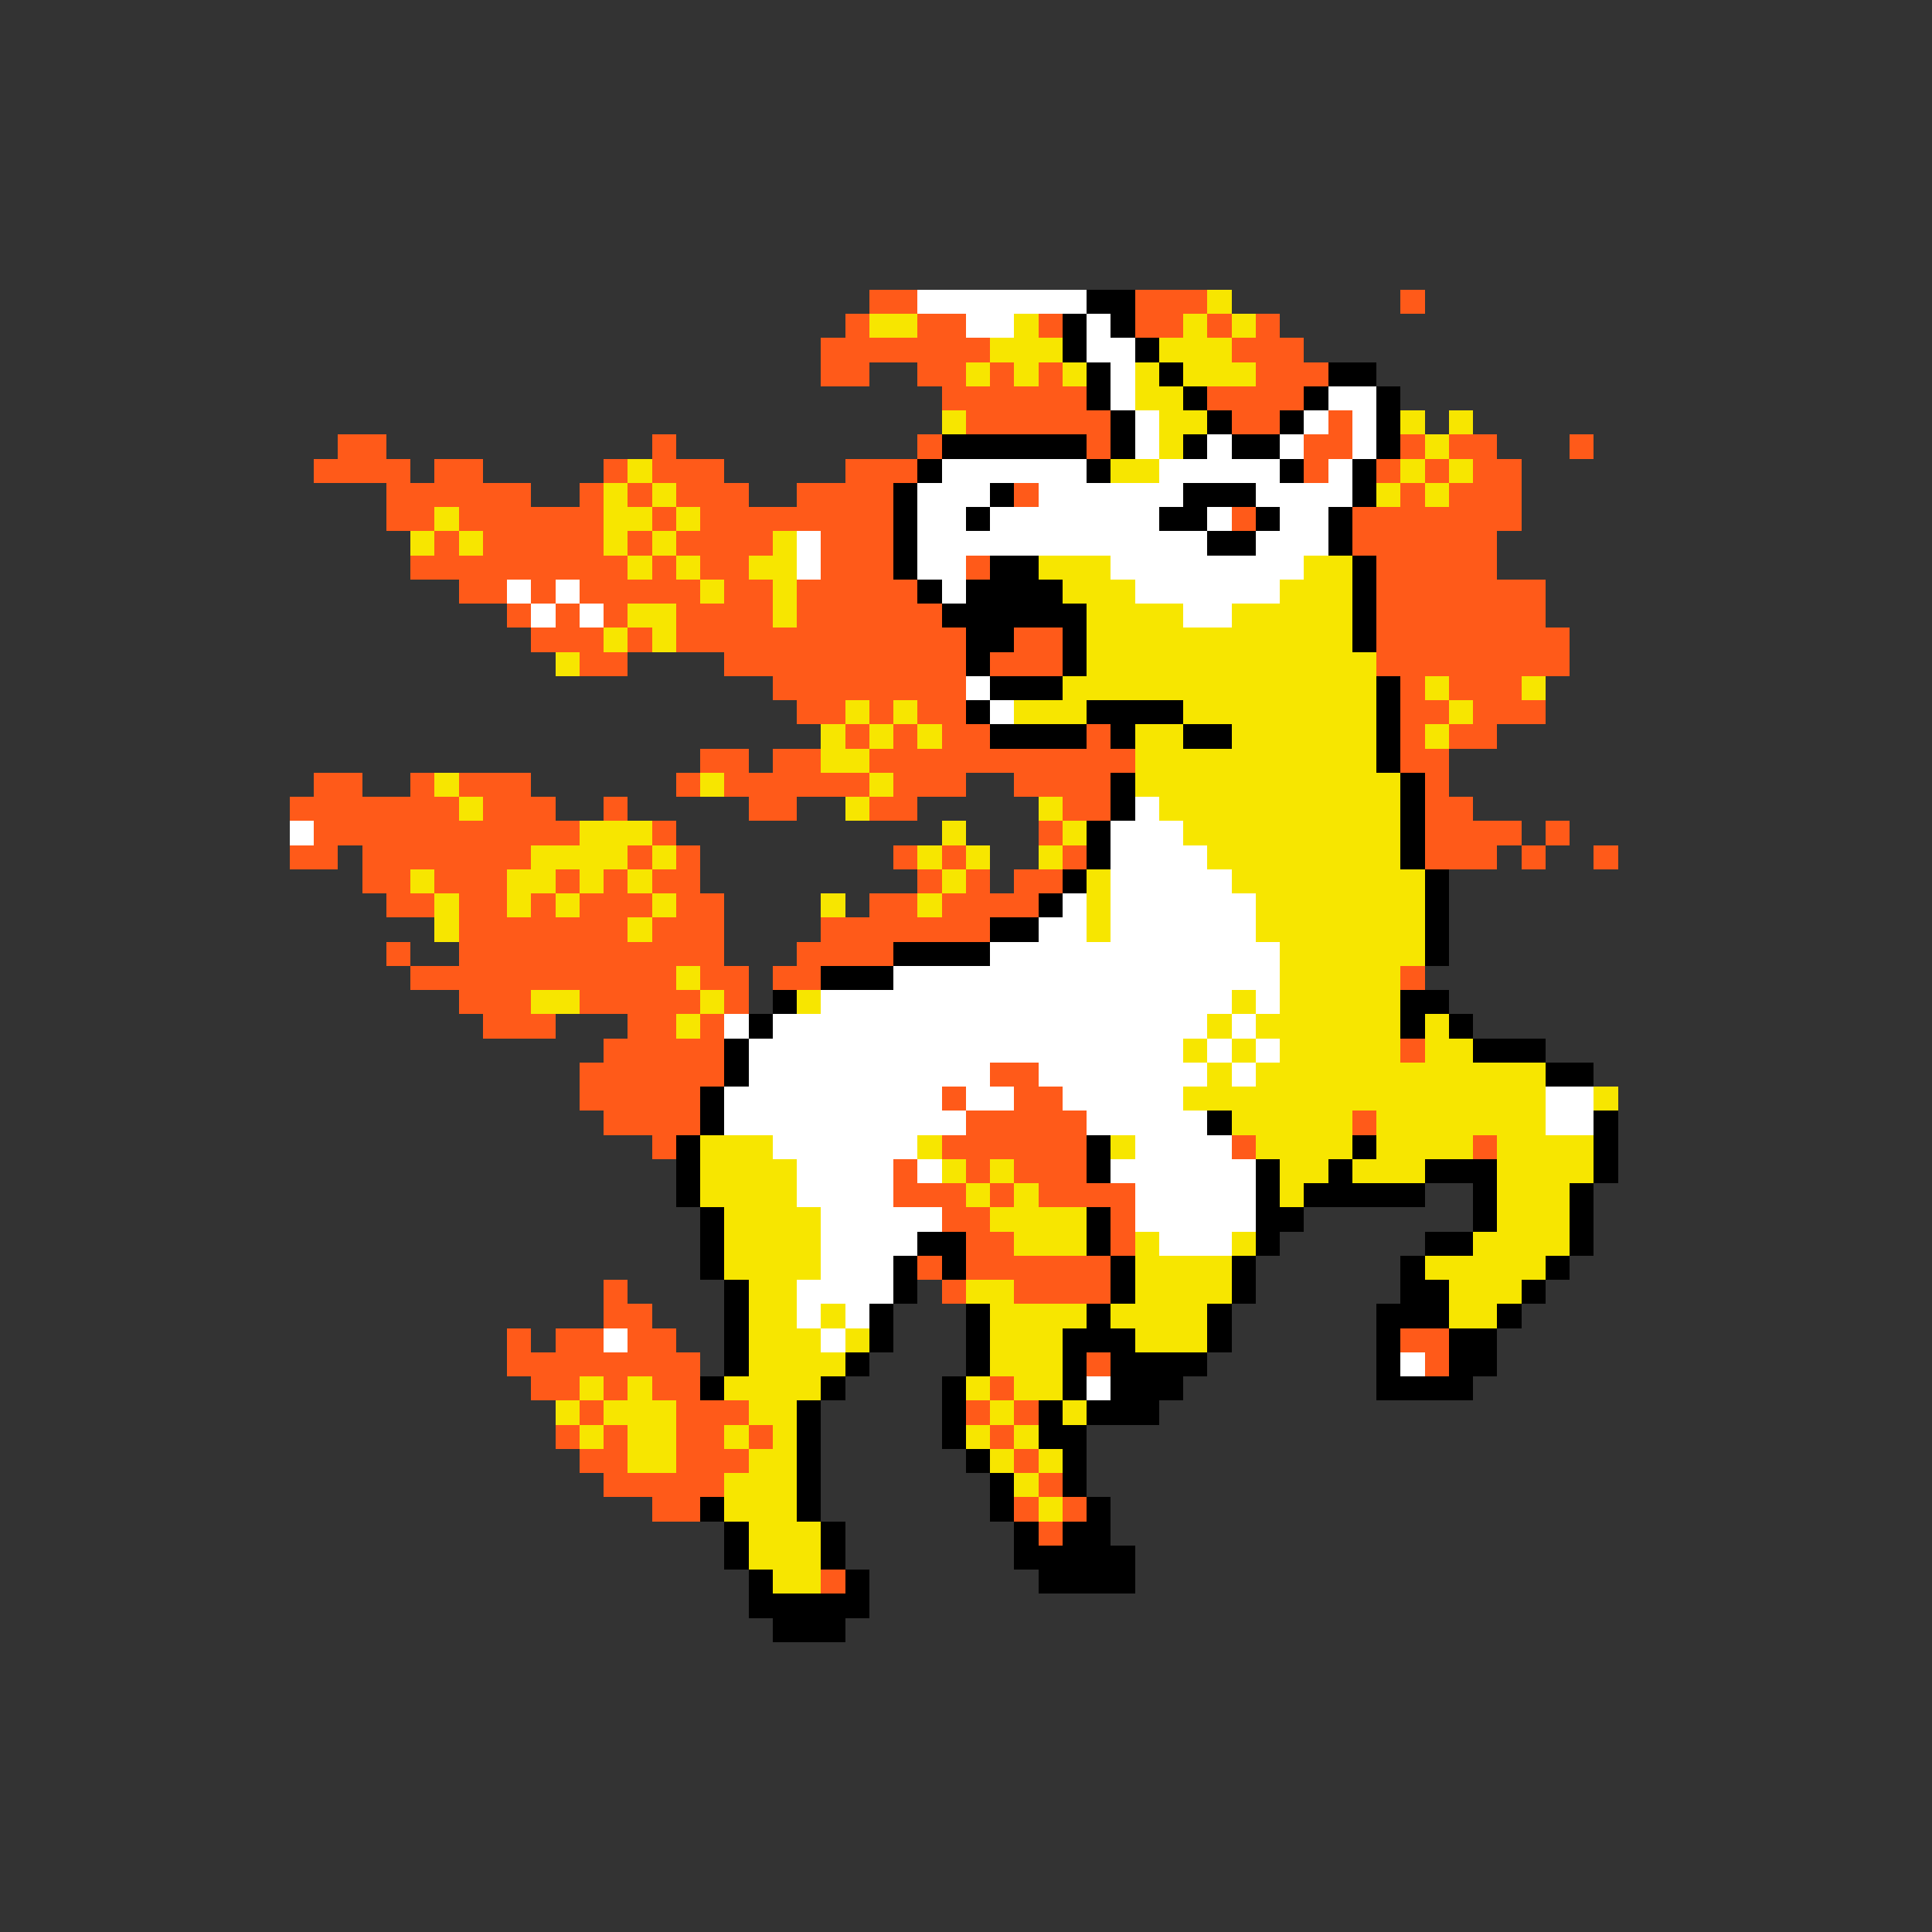 <svg xmlns="http://www.w3.org/2000/svg" viewBox="0 -0.5 80 80" shape-rendering="crispEdges">
<rect x="0" y="-0.5" width="80" height="80" fill="#333333" stroke="none"/>
<path stroke="#ff5a19" d="M36 12h2M47 12h3M58 12h1M35 13h1M38 13h2M43 13h1M47 13h2M50 13h1M52 13h1M34 14h7M51 14h3M34 15h2M38 15h2M41 15h1M43 15h1M52 15h3M39 16h6M50 16h4M40 17h6M51 17h2M55 17h1M14 18h2M27 18h1M38 18h1M45 18h1M54 18h2M58 18h1M60 18h2M65 18h1M13 19h4M18 19h2M25 19h1M27 19h3M35 19h3M54 19h1M57 19h1M59 19h1M61 19h2M16 20h6M24 20h1M26 20h1M28 20h3M33 20h4M42 20h1M58 20h1M60 20h3M16 21h2M19 21h6M27 21h1M29 21h8M51 21h1M56 21h7M18 22h1M20 22h5M26 22h1M28 22h4M34 22h3M56 22h6M17 23h9M27 23h1M29 23h2M34 23h3M40 23h1M57 23h5M19 24h2M22 24h1M24 24h5M30 24h2M33 24h5M57 24h7M21 25h1M23 25h1M25 25h1M28 25h4M33 25h6M57 25h7M22 26h3M26 26h1M28 26h12M42 26h2M57 26h8M24 27h2M30 27h10M41 27h3M57 27h8M32 28h8M58 28h1M60 28h3M33 29h2M36 29h1M38 29h2M58 29h2M61 29h3M35 30h1M37 30h1M39 30h2M45 30h1M58 30h1M60 30h2M29 31h2M32 31h2M36 31h11M58 31h2M13 32h2M17 32h1M19 32h3M28 32h1M30 32h6M37 32h3M42 32h4M59 32h1M12 33h7M20 33h3M25 33h1M31 33h2M36 33h2M44 33h2M59 33h2M13 34h11M27 34h1M43 34h1M59 34h4M64 34h1M12 35h2M15 35h7M26 35h1M28 35h1M37 35h1M39 35h1M44 35h1M59 35h3M63 35h1M66 35h1M15 36h2M18 36h3M23 36h1M25 36h1M27 36h2M38 36h1M40 36h1M42 36h2M16 37h2M19 37h2M22 37h1M24 37h3M28 37h2M36 37h2M39 37h4M19 38h7M27 38h3M34 38h7M16 39h1M19 39h11M33 39h4M17 40h11M29 40h2M32 40h2M58 40h1M19 41h3M24 41h5M30 41h1M20 42h3M26 42h2M29 42h1M25 43h5M58 43h1M24 44h6M41 44h2M24 45h5M39 45h1M42 45h2M25 46h4M40 46h5M56 46h1M27 47h1M39 47h6M51 47h1M61 47h1M37 48h1M40 48h1M42 48h3M37 49h3M41 49h1M43 49h4M39 50h2M46 50h1M40 51h2M46 51h1M38 52h1M40 52h6M25 53h1M39 53h1M42 53h4M25 54h2M21 55h1M23 55h2M26 55h2M58 55h2M21 56h8M45 56h1M59 56h1M22 57h2M25 57h1M27 57h2M41 57h1M24 58h1M28 58h3M40 58h1M42 58h1M23 59h1M25 59h1M28 59h2M31 59h1M41 59h1M24 60h2M28 60h3M42 60h1M25 61h5M43 61h1M27 62h2M42 62h1M44 62h1M43 63h1M34 65h1" />
<path stroke="#ffffff" d="M38 12h7M40 13h2M45 13h1M45 14h2M46 15h1M46 16h1M55 16h2M47 17h1M54 17h1M56 17h1M47 18h1M50 18h1M53 18h1M56 18h1M39 19h6M48 19h5M55 19h1M38 20h3M43 20h6M52 20h4M38 21h2M41 21h7M50 21h1M53 21h2M33 22h1M38 22h12M52 22h3M33 23h1M38 23h2M46 23h8M21 24h1M23 24h1M39 24h1M47 24h6M22 25h1M24 25h1M49 25h2M40 28h1M41 29h1M47 33h1M12 34h1M46 34h3M46 35h4M46 36h5M44 37h1M46 37h6M43 38h2M46 38h6M41 39h12M37 40h16M34 41h17M52 41h1M30 42h1M32 42h18M51 42h1M31 43h18M50 43h1M52 43h1M31 44h10M43 44h7M51 44h1M30 45h9M40 45h2M44 45h5M64 45h2M30 46h10M45 46h5M64 46h2M32 47h6M47 47h4M33 48h4M38 48h1M46 48h6M33 49h4M47 49h5M34 50h5M47 50h5M34 51h4M48 51h3M34 52h3M33 53h4M33 54h1M35 54h1M25 55h1M34 55h1M58 56h1M45 57h1" />
<path stroke="#000000" d="M45 12h2M44 13h1M46 13h1M44 14h1M47 14h1M45 15h1M48 15h1M55 15h2M45 16h1M49 16h1M54 16h1M57 16h1M46 17h1M50 17h1M53 17h1M57 17h1M39 18h6M46 18h1M49 18h1M51 18h2M57 18h1M38 19h1M45 19h1M53 19h1M56 19h1M37 20h1M41 20h1M49 20h3M56 20h1M37 21h1M40 21h1M48 21h2M52 21h1M55 21h1M37 22h1M50 22h2M55 22h1M37 23h1M41 23h2M56 23h1M38 24h1M40 24h4M56 24h1M39 25h6M56 25h1M40 26h2M44 26h1M56 26h1M40 27h1M44 27h1M41 28h3M57 28h1M40 29h1M45 29h4M57 29h1M41 30h4M46 30h1M49 30h2M57 30h1M57 31h1M46 32h1M58 32h1M46 33h1M58 33h1M45 34h1M58 34h1M45 35h1M58 35h1M44 36h1M59 36h1M43 37h1M59 37h1M41 38h2M59 38h1M37 39h4M59 39h1M34 40h3M32 41h1M58 41h2M31 42h1M58 42h1M60 42h1M30 43h1M61 43h3M30 44h1M64 44h2M29 45h1M29 46h1M50 46h1M66 46h1M28 47h1M45 47h1M56 47h1M66 47h1M28 48h1M45 48h1M52 48h1M55 48h1M59 48h3M66 48h1M28 49h1M52 49h1M54 49h5M61 49h1M65 49h1M29 50h1M45 50h1M52 50h2M61 50h1M65 50h1M29 51h1M38 51h2M45 51h1M52 51h1M59 51h2M65 51h1M29 52h1M37 52h1M39 52h1M46 52h1M51 52h1M58 52h1M64 52h1M30 53h1M37 53h1M46 53h1M51 53h1M58 53h2M63 53h1M30 54h1M36 54h1M40 54h1M45 54h1M50 54h1M57 54h3M62 54h1M30 55h1M36 55h1M40 55h1M44 55h3M50 55h1M57 55h1M60 55h2M30 56h1M35 56h1M40 56h1M44 56h1M46 56h4M57 56h1M60 56h2M29 57h1M34 57h1M39 57h1M44 57h1M46 57h3M57 57h4M33 58h1M39 58h1M43 58h1M45 58h3M33 59h1M39 59h1M43 59h2M33 60h1M40 60h1M44 60h1M33 61h1M41 61h1M44 61h1M29 62h1M33 62h1M41 62h1M45 62h1M30 63h1M34 63h1M42 63h1M44 63h2M30 64h1M34 64h1M42 64h5M31 65h1M35 65h1M43 65h4M31 66h5M32 67h3" />
<path stroke="#f7e600" d="M50 12h1M36 13h2M42 13h1M49 13h1M51 13h1M41 14h3M48 14h3M40 15h1M42 15h1M44 15h1M47 15h1M49 15h3M47 16h2M39 17h1M48 17h2M58 17h1M60 17h1M48 18h1M59 18h1M26 19h1M46 19h2M58 19h1M60 19h1M25 20h1M27 20h1M57 20h1M59 20h1M18 21h1M25 21h2M28 21h1M17 22h1M19 22h1M25 22h1M27 22h1M32 22h1M26 23h1M28 23h1M31 23h2M43 23h3M54 23h2M29 24h1M32 24h1M44 24h3M53 24h3M26 25h2M32 25h1M45 25h4M51 25h5M25 26h1M27 26h1M45 26h11M23 27h1M45 27h12M44 28h13M59 28h1M63 28h1M35 29h1M37 29h1M42 29h3M49 29h8M60 29h1M34 30h1M36 30h1M38 30h1M47 30h2M51 30h6M59 30h1M34 31h2M47 31h10M18 32h1M29 32h1M36 32h1M47 32h11M19 33h1M35 33h1M43 33h1M48 33h10M24 34h3M39 34h1M44 34h1M49 34h9M22 35h4M27 35h1M38 35h1M40 35h1M43 35h1M50 35h8M17 36h1M21 36h2M24 36h1M26 36h1M39 36h1M45 36h1M51 36h8M18 37h1M21 37h1M23 37h1M27 37h1M34 37h1M38 37h1M45 37h1M52 37h7M18 38h1M26 38h1M45 38h1M52 38h7M53 39h6M28 40h1M53 40h5M22 41h2M29 41h1M33 41h1M51 41h1M53 41h5M28 42h1M50 42h1M52 42h6M59 42h1M49 43h1M51 43h1M53 43h5M59 43h2M50 44h1M52 44h12M49 45h15M66 45h1M51 46h5M57 46h7M29 47h3M38 47h1M46 47h1M52 47h4M57 47h4M62 47h4M29 48h4M39 48h1M41 48h1M53 48h2M56 48h3M62 48h4M29 49h4M40 49h1M42 49h1M53 49h1M62 49h3M30 50h4M41 50h4M62 50h3M30 51h4M42 51h3M47 51h1M51 51h1M61 51h4M30 52h4M47 52h4M59 52h5M31 53h2M40 53h2M47 53h4M60 53h3M31 54h2M34 54h1M41 54h4M46 54h4M60 54h2M31 55h3M35 55h1M41 55h3M47 55h3M31 56h4M41 56h3M24 57h1M26 57h1M30 57h4M40 57h1M42 57h2M23 58h1M25 58h3M31 58h2M41 58h1M44 58h1M24 59h1M26 59h2M30 59h1M32 59h1M40 59h1M42 59h1M26 60h2M31 60h2M41 60h1M43 60h1M30 61h3M42 61h1M30 62h3M43 62h1M31 63h3M31 64h3M32 65h2" />
</svg>